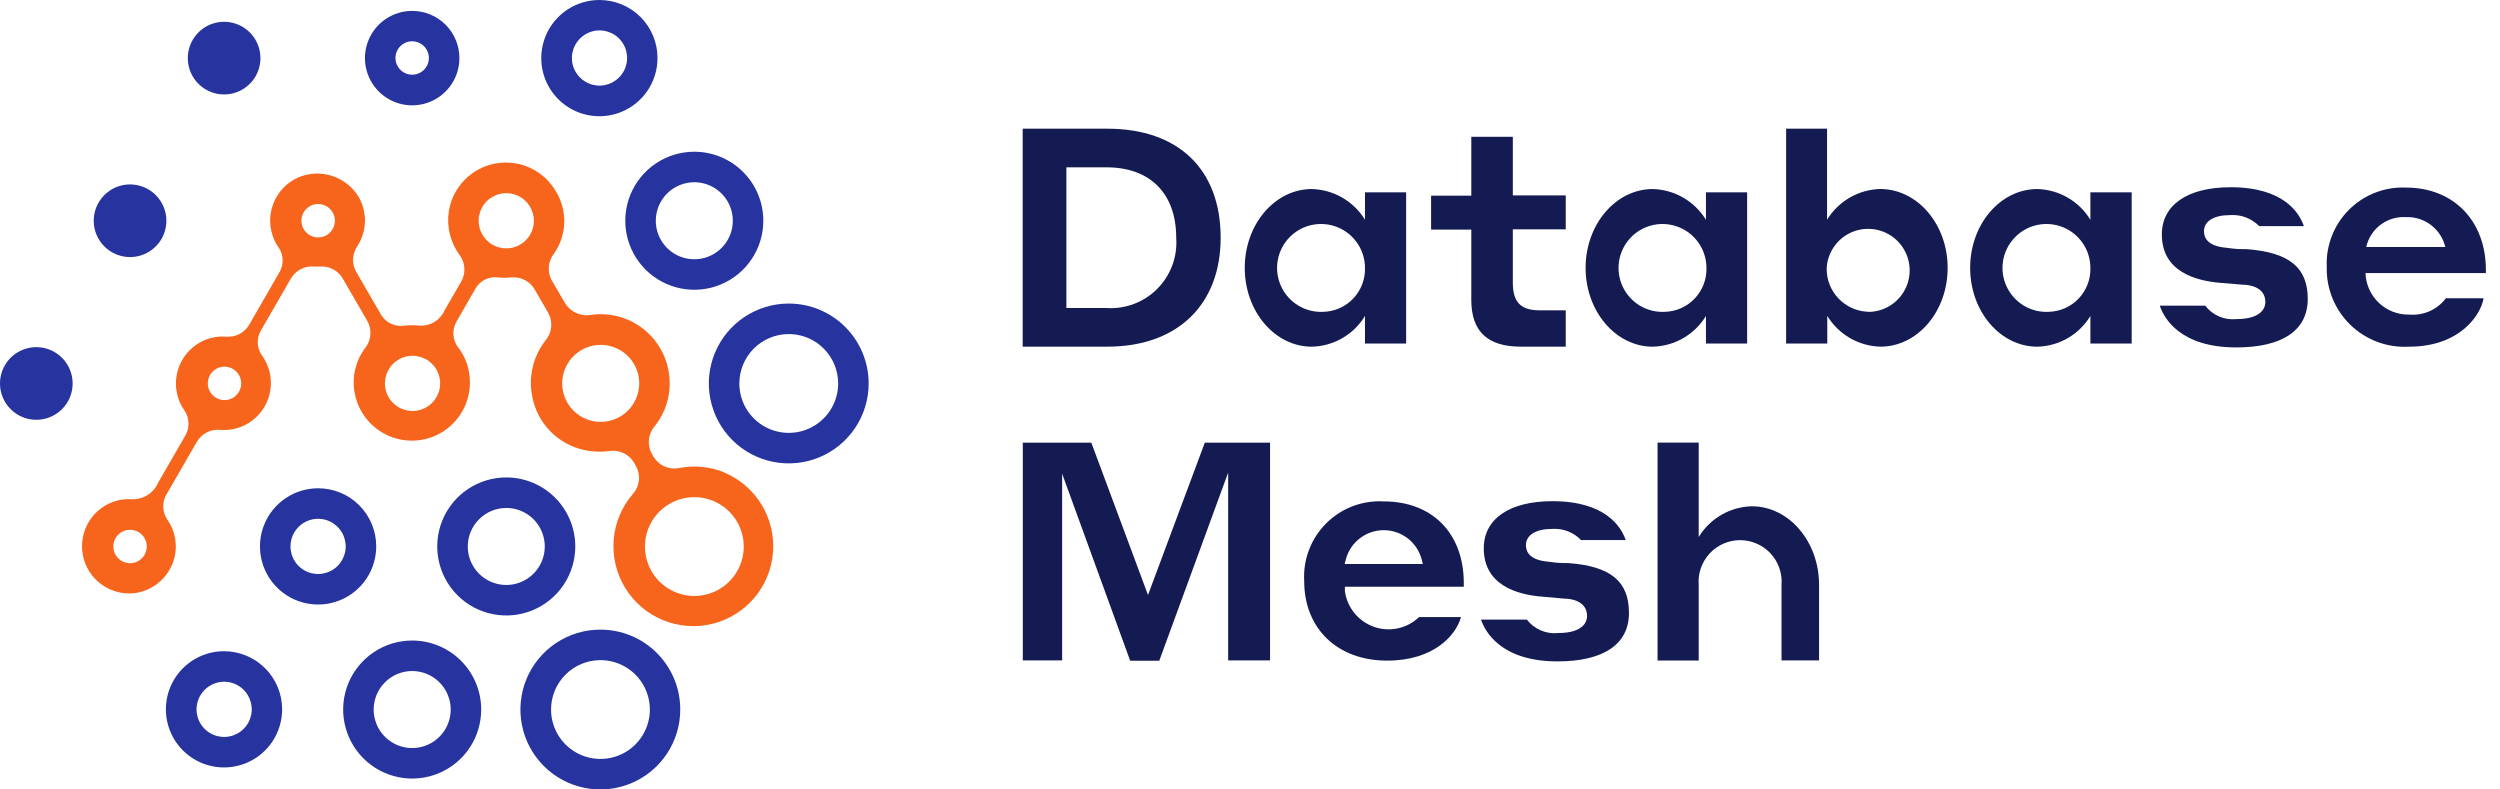 <svg width="190" height="60" viewBox="0 0 190 60" fill="none" xmlns="http://www.w3.org/2000/svg">
<path d="M92.77 18.064C92.77 12.873 89.558 9.781 84.165 9.781H77.724V26.346H84.165C89.475 26.346 92.77 23.171 92.77 18.064ZM81.046 23.41V12.717H84.101C87.414 12.717 89.392 14.714 89.392 18.064C89.445 18.774 89.345 19.488 89.098 20.157C88.852 20.826 88.465 21.434 87.963 21.941C87.462 22.448 86.858 22.841 86.192 23.094C85.525 23.348 84.812 23.455 84.101 23.41H81.046Z" fill="#141A52"/>
<path d="M111.819 22.794C111.819 25.187 113.052 26.346 115.583 26.346H118.997V23.586H117.046C115.573 23.586 114.975 22.978 114.975 21.469V17.429H118.997V14.852H114.975V10.398H111.819V14.871H108.764V17.448H111.819V22.794Z" fill="#141A52"/>
<path d="M170.714 18.933H170.383C169.932 18.933 169.573 18.878 169.14 18.823C167.788 18.694 167.502 18.077 167.502 17.58C167.502 16.807 168.248 16.347 169.499 16.347C169.905 16.32 170.311 16.381 170.691 16.525C171.07 16.67 171.414 16.895 171.699 17.184H175.094C174.754 16.191 173.576 14.23 169.527 14.23C166.251 14.23 164.3 15.574 164.3 17.819C164.3 20.58 166.739 21.335 168.791 21.5L170.466 21.639C170.88 21.639 172.168 21.776 172.168 22.964C172.168 23.267 172.002 24.252 169.96 24.252C169.511 24.298 169.058 24.228 168.644 24.049C168.23 23.87 167.869 23.588 167.594 23.23H164.144C164.447 24.151 165.662 26.405 169.96 26.405C173.456 26.405 175.389 25.108 175.389 22.724C175.389 20.341 173.999 19.172 170.714 18.933Z" fill="#141A52"/>
<path d="M82.941 33.645H77.732V50.191H80.723V36L85.895 50.218H88.104L93.34 35.917V50.191H96.524V33.645H91.564L87.248 45.221L82.941 33.645Z" fill="#141A52"/>
<path d="M105.165 38.107C104.358 38.061 103.551 38.187 102.796 38.475C102.042 38.764 101.356 39.208 100.785 39.78C100.215 40.352 99.771 41.038 99.484 41.793C99.197 42.548 99.072 43.355 99.119 44.162C99.119 47.779 101.65 50.208 105.423 50.208C108.947 50.208 110.659 48.294 111.036 46.895H107.852C107.405 47.324 106.848 47.621 106.243 47.752C105.638 47.884 105.008 47.845 104.423 47.64C103.839 47.435 103.323 47.072 102.932 46.591C102.541 46.11 102.292 45.531 102.211 44.917V44.594H111.248V44.226C111.211 40.509 108.837 38.107 105.165 38.107ZM102.193 42.864L102.285 42.505C102.454 41.871 102.828 41.311 103.349 40.911C103.87 40.511 104.508 40.294 105.165 40.294C105.822 40.294 106.46 40.511 106.981 40.911C107.501 41.311 107.876 41.871 108.045 42.505L108.137 42.864H102.193Z" fill="#141A52"/>
<path d="M119.181 42.792H118.869C118.408 42.792 118.05 42.737 117.608 42.682C116.255 42.553 115.97 41.936 115.97 41.44C115.97 40.666 116.715 40.197 117.967 40.197C118.372 40.169 118.778 40.23 119.156 40.376C119.535 40.522 119.877 40.75 120.157 41.044H123.553C123.212 40.05 122.034 38.09 117.985 38.09C114.718 38.09 112.767 39.433 112.767 41.67C112.767 44.43 115.206 45.194 117.249 45.35L118.915 45.498C119.338 45.498 120.617 45.636 120.617 46.823C120.617 47.127 120.461 48.111 118.408 48.111C117.96 48.156 117.507 48.086 117.093 47.907C116.68 47.728 116.318 47.447 116.043 47.09H112.556C112.869 48.01 114.083 50.265 118.372 50.265C121.878 50.265 123.801 48.958 123.801 46.584C123.801 44.209 122.448 43.032 119.181 42.792Z" fill="#141A52"/>
<path d="M103.739 14.616V16.705C103.314 16.008 102.722 15.43 102.016 15.021C101.311 14.613 100.514 14.388 99.699 14.367C96.883 14.367 94.601 17.054 94.601 20.358C94.601 23.662 96.883 26.349 99.699 26.349C100.514 26.33 101.312 26.107 102.018 25.698C102.725 25.29 103.316 24.709 103.739 24.011V26.11H106.867V14.616H103.739ZM100.591 23.698C99.924 23.737 99.26 23.575 98.686 23.232C98.112 22.889 97.654 22.382 97.371 21.776C97.088 21.17 96.994 20.493 97.1 19.833C97.206 19.173 97.508 18.56 97.967 18.073C98.425 17.586 99.019 17.248 99.672 17.103C100.325 16.958 101.006 17.012 101.628 17.258C102.25 17.504 102.783 17.931 103.159 18.484C103.536 19.036 103.737 19.689 103.739 20.358C103.763 21.218 103.446 22.053 102.856 22.679C102.266 23.305 101.451 23.672 100.591 23.698Z" fill="#141A52"/>
<path d="M129.653 14.616V16.705C129.228 16.009 128.636 15.431 127.93 15.022C127.225 14.614 126.428 14.389 125.613 14.367C122.797 14.367 120.506 17.054 120.506 20.358C120.506 23.662 122.797 26.349 125.613 26.349C126.428 26.329 127.226 26.104 127.932 25.696C128.637 25.287 129.229 24.708 129.653 24.011V26.11H132.782V14.616H129.653ZM126.543 23.698C125.875 23.737 125.211 23.575 124.637 23.232C124.063 22.889 123.605 22.382 123.322 21.776C123.039 21.17 122.945 20.493 123.051 19.833C123.158 19.173 123.46 18.56 123.918 18.073C124.377 17.586 124.971 17.248 125.623 17.103C126.276 16.958 126.957 17.012 127.579 17.258C128.201 17.504 128.734 17.931 129.111 18.484C129.487 19.036 129.689 19.689 129.69 20.358C129.715 21.218 129.397 22.053 128.807 22.679C128.217 23.305 127.403 23.672 126.543 23.698Z" fill="#141A52"/>
<path d="M158.87 14.616V16.705C158.448 16.009 157.857 15.431 157.153 15.022C156.449 14.614 155.653 14.389 154.84 14.367C152.015 14.367 149.732 17.054 149.732 20.358C149.732 23.662 152.015 26.349 154.84 26.349C155.654 26.329 156.45 26.104 157.154 25.696C157.859 25.287 158.449 24.708 158.87 24.011V26.11H162.008V14.616H158.87ZM155.723 23.698C155.056 23.737 154.392 23.575 153.818 23.232C153.244 22.889 152.785 22.382 152.503 21.776C152.22 21.17 152.126 20.493 152.232 19.833C152.338 19.173 152.64 18.56 153.099 18.073C153.557 17.586 154.151 17.248 154.804 17.103C155.457 16.958 156.138 17.012 156.76 17.258C157.381 17.504 157.915 17.931 158.291 18.484C158.668 19.036 158.869 19.689 158.87 20.358C158.895 21.218 158.578 22.053 157.988 22.679C157.398 23.305 156.583 23.672 155.723 23.698Z" fill="#141A52"/>
<path d="M133.141 38.477C132.326 38.497 131.529 38.722 130.823 39.13C130.117 39.539 129.525 40.118 129.102 40.815V33.637H125.973V50.201H129.102V44.45C129.068 44.016 129.125 43.58 129.268 43.17C129.411 42.759 129.638 42.383 129.933 42.064C130.229 41.745 130.587 41.49 130.985 41.316C131.384 41.142 131.814 41.052 132.249 41.052C132.684 41.052 133.114 41.142 133.512 41.316C133.911 41.49 134.269 41.745 134.564 42.064C134.86 42.383 135.086 42.759 135.229 43.17C135.372 43.58 135.429 44.016 135.396 44.45V50.192H138.249V44.45C138.249 41.155 135.957 38.477 133.141 38.477Z" fill="#141A52"/>
<path d="M142.895 14.364C142.081 14.386 141.284 14.611 140.578 15.019C139.873 15.428 139.281 16.006 138.856 16.701V9.781H135.745V26.106H138.874V24.008C139.298 24.705 139.89 25.284 140.596 25.693C141.301 26.101 142.099 26.326 142.914 26.346C145.739 26.346 148.021 23.668 148.021 20.355C148.021 17.042 145.721 14.364 142.895 14.364ZM141.975 23.695C141.118 23.666 140.306 23.3 139.717 22.677C139.127 22.053 138.808 21.222 138.828 20.364C138.864 19.748 139.079 19.157 139.448 18.663C139.816 18.168 140.321 17.792 140.901 17.581C141.48 17.371 142.109 17.335 142.709 17.477C143.309 17.62 143.854 17.935 144.276 18.384C144.699 18.832 144.981 19.395 145.088 20.003C145.195 20.61 145.121 21.235 144.876 21.801C144.631 22.367 144.226 22.849 143.711 23.187C143.195 23.525 142.592 23.705 141.975 23.705V23.695Z" fill="#141A52"/>
<path d="M182.861 14.256C182.059 14.22 181.257 14.352 180.509 14.644C179.76 14.936 179.081 15.38 178.514 15.949C177.946 16.518 177.504 17.199 177.215 17.948C176.926 18.698 176.796 19.499 176.834 20.302C176.814 21.119 176.965 21.931 177.275 22.688C177.586 23.444 178.05 24.128 178.638 24.696C179.226 25.264 179.925 25.704 180.691 25.988C181.458 26.273 182.275 26.395 183.091 26.348C187.002 26.348 188.567 23.872 188.751 22.667H185.889C185.57 23.089 185.15 23.424 184.668 23.642C184.185 23.859 183.656 23.951 183.128 23.909C182.265 23.934 181.428 23.615 180.8 23.024C180.172 22.432 179.805 21.615 179.778 20.753H188.926V20.43C188.889 16.713 186.413 14.256 182.861 14.256ZM182.861 16.501C183.544 16.476 184.215 16.689 184.759 17.104C185.302 17.518 185.686 18.109 185.843 18.774H179.834C179.984 18.096 180.372 17.494 180.927 17.077C181.482 16.66 182.168 16.456 182.861 16.501Z" fill="#141A52"/>
<path d="M17.033 1.656C16.487 1.656 15.954 1.818 15.499 2.122C15.046 2.425 14.692 2.856 14.483 3.36C14.274 3.865 14.219 4.42 14.325 4.956C14.432 5.491 14.695 5.983 15.081 6.369C15.467 6.755 15.959 7.018 16.495 7.125C17.03 7.231 17.585 7.177 18.09 6.968C18.594 6.759 19.025 6.405 19.329 5.951C19.632 5.497 19.794 4.963 19.794 4.417C19.794 3.685 19.503 2.983 18.985 2.465C18.468 1.947 17.765 1.656 17.033 1.656Z" fill="#27339F"/>
<path d="M31.325 3.138C31.576 3.138 31.822 3.212 32.031 3.352C32.24 3.492 32.402 3.69 32.498 3.922C32.595 4.154 32.62 4.409 32.571 4.656C32.522 4.902 32.401 5.128 32.223 5.306C32.046 5.484 31.819 5.604 31.573 5.653C31.327 5.702 31.071 5.677 30.839 5.581C30.607 5.485 30.409 5.322 30.269 5.113C30.13 4.905 30.055 4.659 30.055 4.408C30.055 4.071 30.189 3.748 30.427 3.51C30.666 3.272 30.988 3.138 31.325 3.138ZM31.325 0.828C30.615 0.828 29.921 1.039 29.33 1.434C28.74 1.828 28.28 2.389 28.009 3.046C27.737 3.702 27.667 4.424 27.806 5.121C27.945 5.817 28.288 6.457 28.791 6.958C29.294 7.46 29.934 7.801 30.631 7.938C31.328 8.076 32.05 8.003 32.705 7.73C33.361 7.457 33.921 6.996 34.314 6.404C34.707 5.813 34.916 5.118 34.914 4.408C34.912 3.458 34.533 2.547 33.86 1.876C33.187 1.205 32.276 0.828 31.325 0.828Z" fill="#27339F"/>
<path d="M45.562 2.31C45.977 2.31 46.383 2.433 46.728 2.663C47.073 2.894 47.342 3.222 47.501 3.605C47.659 3.988 47.701 4.41 47.62 4.817C47.539 5.224 47.339 5.598 47.046 5.892C46.752 6.185 46.379 6.385 45.971 6.466C45.565 6.547 45.143 6.505 44.759 6.346C44.376 6.188 44.048 5.919 43.818 5.574C43.587 5.229 43.464 4.823 43.464 4.408C43.466 3.852 43.688 3.32 44.081 2.927C44.474 2.534 45.006 2.312 45.562 2.31ZM45.562 9.57134e-06C44.688 -0.002 43.832 0.256 43.105 0.741C42.377 1.225 41.809 1.915 41.474 2.723C41.138 3.53 41.05 4.419 41.22 5.277C41.39 6.134 41.811 6.922 42.429 7.541C43.048 8.159 43.836 8.58 44.693 8.75C45.551 8.92 46.44 8.832 47.248 8.496C48.055 8.161 48.745 7.593 49.23 6.866C49.714 6.138 49.972 5.282 49.97 4.408C49.97 3.239 49.506 2.118 48.679 1.291C47.852 0.464 46.731 9.57134e-06 45.562 9.57134e-06Z" fill="#27339F"/>
<path d="M17.034 51.811C17.449 51.811 17.855 51.934 18.2 52.165C18.545 52.395 18.814 52.723 18.972 53.106C19.131 53.49 19.173 53.912 19.092 54.319C19.011 54.726 18.811 55.1 18.517 55.393C18.224 55.687 17.85 55.886 17.443 55.967C17.036 56.048 16.614 56.007 16.231 55.848C15.848 55.689 15.52 55.42 15.289 55.075C15.059 54.73 14.936 54.324 14.936 53.909C14.938 53.354 15.16 52.821 15.553 52.428C15.946 52.035 16.478 51.814 17.034 51.811ZM17.034 49.492C16.16 49.49 15.305 49.748 14.577 50.232C13.85 50.716 13.282 51.406 12.946 52.213C12.611 53.02 12.522 53.908 12.691 54.766C12.861 55.623 13.281 56.411 13.898 57.029C14.515 57.648 15.302 58.07 16.16 58.241C17.017 58.412 17.905 58.325 18.713 57.991C19.521 57.657 20.211 57.091 20.697 56.364C21.183 55.638 21.442 54.783 21.442 53.909C21.442 52.739 20.978 51.617 20.151 50.789C19.325 49.961 18.204 49.495 17.034 49.492Z" fill="#27339F"/>
<path d="M31.326 50.999C31.904 50.999 32.47 51.17 32.951 51.492C33.432 51.813 33.808 52.27 34.029 52.805C34.251 53.34 34.309 53.928 34.196 54.496C34.083 55.064 33.804 55.585 33.395 55.994C32.986 56.404 32.464 56.682 31.896 56.795C31.329 56.908 30.74 56.85 30.206 56.629C29.671 56.407 29.214 56.032 28.892 55.551C28.571 55.07 28.399 54.504 28.399 53.925C28.399 53.149 28.707 52.405 29.256 51.856C29.805 51.307 30.549 50.999 31.326 50.999ZM31.326 48.68C30.288 48.68 29.274 48.987 28.411 49.564C27.549 50.14 26.876 50.959 26.479 51.918C26.082 52.876 25.979 53.931 26.181 54.948C26.383 55.966 26.883 56.901 27.616 57.634C28.35 58.368 29.285 58.867 30.302 59.07C31.32 59.272 32.374 59.168 33.333 58.771C34.291 58.374 35.111 57.702 35.687 56.839C36.263 55.977 36.571 54.962 36.571 53.925C36.571 52.534 36.018 51.2 35.035 50.216C34.051 49.232 32.717 48.68 31.326 48.68Z" fill="#27339F"/>
<path d="M45.561 50.17C46.306 50.156 47.039 50.364 47.667 50.767C48.294 51.171 48.786 51.752 49.082 52.437C49.377 53.121 49.462 53.878 49.326 54.611C49.189 55.345 48.838 56.02 48.316 56.553C47.794 57.085 47.125 57.45 46.395 57.601C45.664 57.752 44.906 57.682 44.215 57.401C43.525 57.119 42.934 56.638 42.518 56.019C42.102 55.4 41.88 54.671 41.88 53.925C41.88 52.929 42.276 51.974 42.98 51.27C43.684 50.566 44.639 50.17 45.635 50.17H45.561ZM45.635 47.852C44.433 47.85 43.258 48.204 42.258 48.871C41.258 49.537 40.478 50.485 40.017 51.594C39.556 52.704 39.434 53.926 39.667 55.105C39.901 56.283 40.478 57.366 41.327 58.217C42.176 59.067 43.259 59.646 44.437 59.881C45.615 60.117 46.837 59.997 47.947 59.537C49.058 59.078 50.007 58.299 50.675 57.3C51.343 56.301 51.699 55.127 51.699 53.925C51.7 53.128 51.544 52.338 51.24 51.602C50.936 50.865 50.489 50.195 49.926 49.631C49.363 49.067 48.694 48.619 47.958 48.314C47.221 48.009 46.432 47.852 45.635 47.852Z" fill="#27339F"/>
<path d="M2.761 26.383C2.215 26.383 1.681 26.545 1.227 26.848C0.773 27.151 0.419 27.583 0.21 28.087C0.001 28.591 -0.053 29.147 0.053 29.682C0.16 30.218 0.422 30.71 0.809 31.096C1.195 31.482 1.687 31.745 2.222 31.851C2.758 31.958 3.313 31.903 3.817 31.694C4.322 31.485 4.753 31.131 5.056 30.677C5.36 30.223 5.521 29.69 5.521 29.143C5.521 28.411 5.231 27.709 4.713 27.191C4.195 26.674 3.493 26.383 2.761 26.383Z" fill="#27339F"/>
<path d="M24.175 39.428C24.59 39.428 24.996 39.551 25.341 39.782C25.686 40.013 25.955 40.34 26.113 40.724C26.272 41.107 26.314 41.529 26.233 41.936C26.152 42.343 25.952 42.717 25.659 43.01C25.365 43.304 24.991 43.503 24.584 43.584C24.177 43.665 23.756 43.624 23.372 43.465C22.989 43.306 22.661 43.037 22.43 42.692C22.2 42.347 22.077 41.941 22.077 41.527C22.077 40.97 22.298 40.436 22.691 40.043C23.085 39.649 23.619 39.428 24.175 39.428ZM24.175 37.109C23.301 37.109 22.447 37.368 21.721 37.854C20.994 38.339 20.428 39.029 20.094 39.836C19.76 40.643 19.672 41.531 19.843 42.388C20.013 43.245 20.434 44.032 21.052 44.65C21.669 45.268 22.456 45.688 23.313 45.859C24.17 46.029 25.058 45.942 25.865 45.608C26.672 45.273 27.362 44.707 27.848 43.981C28.333 43.254 28.592 42.4 28.592 41.527C28.593 40.946 28.48 40.371 28.258 39.835C28.037 39.298 27.712 38.811 27.301 38.4C26.891 37.99 26.403 37.665 25.867 37.443C25.33 37.222 24.755 37.108 24.175 37.109Z" fill="#27339F"/>
<path d="M38.476 38.604C39.055 38.604 39.62 38.776 40.102 39.097C40.583 39.419 40.958 39.876 41.179 40.411C41.401 40.945 41.459 41.534 41.346 42.102C41.233 42.669 40.954 43.191 40.545 43.6C40.136 44.009 39.614 44.288 39.047 44.401C38.479 44.514 37.891 44.456 37.356 44.234C36.821 44.013 36.364 43.638 36.043 43.156C35.721 42.675 35.55 42.109 35.55 41.531C35.552 40.755 35.861 40.012 36.409 39.464C36.958 38.916 37.7 38.607 38.476 38.604ZM38.476 36.285C37.438 36.285 36.424 36.593 35.562 37.169C34.699 37.745 34.027 38.565 33.63 39.523C33.233 40.482 33.129 41.536 33.331 42.554C33.534 43.571 34.033 44.506 34.767 45.24C35.5 45.973 36.435 46.473 37.453 46.675C38.47 46.878 39.525 46.774 40.483 46.377C41.442 45.98 42.261 45.307 42.837 44.445C43.414 43.582 43.721 42.568 43.721 41.531C43.721 40.139 43.169 38.805 42.185 37.822C41.201 36.838 39.867 36.285 38.476 36.285Z" fill="#27339F"/>
<path d="M9.884 14.016C9.338 14.016 8.804 14.178 8.35 14.481C7.896 14.784 7.542 15.215 7.333 15.72C7.124 16.224 7.07 16.779 7.176 17.315C7.283 17.851 7.546 18.342 7.932 18.729C8.318 19.115 8.81 19.378 9.345 19.484C9.881 19.591 10.436 19.536 10.94 19.327C11.445 19.118 11.876 18.764 12.179 18.31C12.483 17.856 12.645 17.322 12.645 16.776C12.645 16.044 12.354 15.342 11.836 14.824C11.318 14.306 10.616 14.016 9.884 14.016Z" fill="#27339F"/>
<path d="M52.767 13.85C53.346 13.85 53.911 14.022 54.393 14.344C54.874 14.665 55.249 15.122 55.471 15.657C55.692 16.192 55.75 16.78 55.637 17.348C55.524 17.915 55.245 18.437 54.836 18.846C54.427 19.255 53.906 19.534 53.338 19.647C52.77 19.76 52.182 19.702 51.647 19.48C51.112 19.259 50.655 18.884 50.334 18.402C50.012 17.921 49.84 17.355 49.84 16.777C49.84 16 50.149 15.256 50.698 14.707C51.246 14.159 51.991 13.85 52.767 13.85ZM52.767 11.531C51.73 11.531 50.715 11.839 49.853 12.415C48.99 12.992 48.318 13.811 47.921 14.769C47.524 15.728 47.42 16.782 47.622 17.8C47.825 18.817 48.324 19.752 49.058 20.486C49.791 21.219 50.726 21.719 51.743 21.921C52.761 22.124 53.816 22.02 54.774 21.623C55.733 21.226 56.552 20.553 57.128 19.691C57.705 18.828 58.012 17.814 58.012 16.777C58.012 15.386 57.46 14.051 56.476 13.068C55.492 12.084 54.158 11.531 52.767 11.531Z" fill="#27339F"/>
<path d="M59.945 25.389C60.688 25.389 61.414 25.61 62.032 26.023C62.649 26.436 63.13 27.023 63.414 27.709C63.698 28.396 63.772 29.151 63.627 29.88C63.481 30.608 63.122 31.277 62.596 31.802C62.07 32.327 61.401 32.684 60.672 32.828C59.943 32.971 59.187 32.896 58.502 32.61C57.816 32.325 57.23 31.842 56.818 31.223C56.407 30.605 56.188 29.878 56.19 29.135C56.193 28.14 56.589 27.188 57.293 26.486C57.997 25.784 58.95 25.389 59.945 25.389ZM59.945 23.07C58.743 23.07 57.569 23.427 56.569 24.095C55.571 24.762 54.792 25.711 54.333 26.822C53.873 27.932 53.753 29.154 53.989 30.332C54.224 31.511 54.803 32.593 55.653 33.442C56.504 34.291 57.587 34.869 58.766 35.102C59.944 35.335 61.166 35.214 62.275 34.753C63.385 34.291 64.333 33.511 64.999 32.511C65.665 31.512 66.02 30.336 66.018 29.135C66.016 27.526 65.375 25.983 64.236 24.846C63.097 23.709 61.554 23.07 59.945 23.07Z" fill="#27339F"/>
<path d="M55.077 35.91C53.98 35.464 52.779 35.346 51.617 35.569C51.242 35.646 50.852 35.603 50.503 35.449C50.153 35.293 49.861 35.033 49.666 34.704L49.546 34.502C49.362 34.177 49.282 33.805 49.315 33.433C49.347 33.062 49.492 32.709 49.73 32.422C50.169 31.884 50.495 31.262 50.69 30.595C50.884 29.928 50.943 29.229 50.862 28.539C50.784 27.838 50.566 27.161 50.22 26.547C49.875 25.933 49.409 25.395 48.85 24.965C48.292 24.536 47.652 24.223 46.97 24.047C46.288 23.87 45.577 23.833 44.88 23.938C44.5 23.997 44.111 23.941 43.764 23.777C43.416 23.613 43.125 23.348 42.929 23.017L41.917 21.278C41.756 20.972 41.684 20.626 41.71 20.281C41.736 19.936 41.859 19.605 42.064 19.327C42.561 18.643 42.846 17.828 42.882 16.983C42.918 16.139 42.704 15.302 42.267 14.579C41.819 13.787 41.136 13.154 40.313 12.768C39.49 12.381 38.567 12.26 37.672 12.421C36.776 12.581 35.953 13.016 35.316 13.665C34.678 14.313 34.258 15.144 34.113 16.042C34.02 16.629 34.046 17.228 34.188 17.805C34.33 18.382 34.587 18.924 34.942 19.401C35.156 19.695 35.278 20.046 35.293 20.41C35.308 20.773 35.214 21.133 35.025 21.444L33.791 23.579C33.633 23.944 33.367 24.253 33.028 24.462C32.689 24.671 32.293 24.77 31.896 24.747C31.516 24.71 31.134 24.71 30.755 24.747C30.407 24.805 30.05 24.757 29.73 24.609C29.41 24.462 29.142 24.221 28.96 23.919L27.12 20.744C26.931 20.449 26.831 20.105 26.831 19.755C26.831 19.404 26.931 19.061 27.12 18.766C27.49 18.22 27.703 17.582 27.734 16.922C27.765 16.263 27.613 15.608 27.294 15.03C26.847 14.256 26.133 13.671 25.287 13.385C24.44 13.099 23.518 13.131 22.693 13.474C22.256 13.664 21.861 13.938 21.531 14.282C21.201 14.626 20.943 15.032 20.772 15.476C20.601 15.921 20.52 16.395 20.533 16.872C20.547 17.348 20.656 17.817 20.853 18.25C20.947 18.462 21.064 18.662 21.202 18.849C21.384 19.133 21.481 19.463 21.481 19.801C21.481 20.139 21.384 20.469 21.202 20.753L18.948 24.664C18.773 24.971 18.513 25.221 18.2 25.384C17.886 25.547 17.533 25.617 17.181 25.585C16.797 25.555 16.412 25.59 16.04 25.686C15.482 25.833 14.967 26.113 14.54 26.502C14.114 26.891 13.787 27.378 13.589 27.92C13.391 28.462 13.328 29.045 13.403 29.617C13.479 30.189 13.692 30.735 14.024 31.207C14.213 31.487 14.318 31.815 14.328 32.152C14.337 32.489 14.251 32.822 14.08 33.112L12.018 36.683C11.851 37.07 11.572 37.398 11.215 37.623C10.859 37.847 10.443 37.959 10.021 37.944C9.657 37.915 9.29 37.947 8.936 38.036C8.051 38.261 7.286 38.815 6.795 39.584C6.305 40.353 6.126 41.281 6.294 42.177C6.463 43.074 6.967 43.873 7.704 44.411C8.441 44.95 9.355 45.187 10.261 45.075C11.029 44.968 11.742 44.615 12.294 44.069C12.847 43.524 13.208 42.815 13.325 42.048C13.461 41.126 13.23 40.187 12.681 39.434C12.501 39.149 12.406 38.819 12.406 38.482C12.406 38.145 12.501 37.815 12.681 37.529L14.954 33.591C15.13 33.282 15.391 33.032 15.706 32.868C16.021 32.705 16.377 32.636 16.73 32.671C17.116 32.699 17.504 32.667 17.88 32.578C18.449 32.435 18.974 32.155 19.409 31.761C19.844 31.368 20.175 30.873 20.374 30.322C20.573 29.77 20.634 29.178 20.55 28.598C20.467 28.017 20.242 27.466 19.896 26.993C19.705 26.715 19.599 26.389 19.589 26.053C19.579 25.717 19.666 25.385 19.84 25.097L22.104 21.177C22.279 20.872 22.537 20.623 22.849 20.459C23.16 20.296 23.512 20.226 23.862 20.256C24.012 20.27 24.163 20.27 24.313 20.256C24.66 20.23 25.008 20.302 25.316 20.465C25.624 20.628 25.879 20.875 26.052 21.177L27.893 24.352C28.079 24.662 28.17 25.021 28.153 25.382C28.137 25.744 28.014 26.093 27.801 26.385C27.432 26.858 27.165 27.403 27.016 27.984C26.867 28.565 26.84 29.17 26.936 29.763C27.027 30.343 27.233 30.899 27.542 31.398C27.851 31.898 28.257 32.331 28.735 32.672C29.213 33.012 29.755 33.255 30.328 33.384C30.901 33.513 31.494 33.526 32.072 33.423C32.65 33.321 33.202 33.104 33.696 32.785C34.189 32.466 34.614 32.052 34.945 31.567C35.277 31.083 35.508 30.537 35.626 29.961C35.744 29.386 35.746 28.793 35.632 28.217C35.513 27.567 35.242 26.956 34.84 26.431C34.623 26.157 34.491 25.825 34.461 25.476C34.432 25.128 34.506 24.778 34.675 24.471L36.147 21.913C36.316 21.621 36.569 21.386 36.872 21.239C37.175 21.091 37.516 21.038 37.85 21.085C38.183 21.121 38.519 21.121 38.853 21.085C39.208 21.049 39.565 21.116 39.882 21.28C40.199 21.443 40.462 21.695 40.638 22.005L41.66 23.772C41.842 24.094 41.923 24.465 41.892 24.834C41.861 25.204 41.719 25.555 41.485 25.842C41.007 26.442 40.668 27.14 40.489 27.886C40.311 28.631 40.299 29.407 40.454 30.158C40.64 31.136 41.108 32.038 41.799 32.754C42.491 33.47 43.376 33.968 44.347 34.189C45.008 34.34 45.691 34.368 46.362 34.272C46.725 34.224 47.095 34.287 47.423 34.451C47.751 34.615 48.022 34.873 48.202 35.192L48.331 35.413C48.52 35.749 48.598 36.136 48.555 36.519C48.513 36.902 48.35 37.262 48.092 37.548C47.253 38.521 46.745 39.736 46.64 41.016C46.535 42.297 46.839 43.577 47.508 44.674C48.176 45.771 49.176 46.628 50.362 47.121C51.549 47.614 52.861 47.718 54.111 47.418C55.36 47.118 56.482 46.43 57.316 45.452C58.149 44.474 58.651 43.258 58.749 41.977C58.847 40.695 58.536 39.416 57.862 38.323C57.187 37.229 56.183 36.378 54.994 35.891L55.077 35.91ZM9.883 42.803C9.632 42.803 9.387 42.728 9.178 42.588C8.969 42.449 8.806 42.251 8.71 42.019C8.614 41.786 8.589 41.531 8.638 41.285C8.687 41.038 8.808 40.812 8.985 40.635C9.163 40.457 9.389 40.336 9.636 40.287C9.882 40.238 10.137 40.263 10.369 40.359C10.601 40.455 10.8 40.618 10.939 40.827C11.079 41.036 11.153 41.281 11.153 41.533C11.153 41.869 11.02 42.192 10.781 42.431C10.543 42.669 10.22 42.803 9.883 42.803ZM17.061 30.407C16.81 30.407 16.565 30.332 16.356 30.193C16.147 30.053 15.984 29.855 15.888 29.623C15.792 29.391 15.767 29.135 15.816 28.889C15.865 28.643 15.986 28.416 16.163 28.239C16.341 28.061 16.567 27.94 16.814 27.891C17.06 27.842 17.315 27.867 17.547 27.963C17.779 28.06 17.978 28.223 18.117 28.431C18.257 28.64 18.331 28.886 18.331 29.137C18.331 29.306 18.297 29.473 18.232 29.629C18.166 29.785 18.07 29.926 17.95 30.045C17.829 30.163 17.685 30.256 17.528 30.318C17.371 30.38 17.203 30.41 17.034 30.407H17.061ZM24.709 17.928C24.557 17.998 24.393 18.037 24.226 18.043C24.06 18.049 23.893 18.022 23.737 17.964C23.581 17.906 23.437 17.818 23.315 17.704C23.193 17.591 23.094 17.454 23.024 17.302C22.955 17.151 22.916 16.987 22.91 16.82C22.904 16.654 22.93 16.487 22.989 16.331C23.047 16.174 23.135 16.031 23.248 15.909C23.362 15.787 23.499 15.688 23.65 15.618C23.957 15.48 24.305 15.469 24.621 15.586C24.936 15.703 25.192 15.94 25.334 16.244C25.404 16.396 25.443 16.56 25.449 16.726C25.455 16.893 25.428 17.059 25.37 17.216C25.312 17.372 25.224 17.516 25.11 17.638C24.997 17.76 24.86 17.859 24.709 17.928ZM31.353 31.235C30.938 31.235 30.532 31.112 30.187 30.881C29.842 30.651 29.573 30.323 29.414 29.94C29.255 29.556 29.214 29.134 29.295 28.727C29.376 28.32 29.576 27.947 29.869 27.653C30.163 27.36 30.536 27.16 30.943 27.079C31.35 26.998 31.772 27.04 32.156 27.198C32.539 27.357 32.867 27.626 33.097 27.971C33.328 28.316 33.451 28.722 33.451 29.137C33.451 29.693 33.23 30.227 32.836 30.62C32.443 31.014 31.909 31.235 31.353 31.235ZM38.475 18.876C38.06 18.876 37.655 18.753 37.31 18.523C36.965 18.292 36.696 17.964 36.537 17.581C36.378 17.198 36.337 16.776 36.417 16.369C36.498 15.962 36.698 15.588 36.992 15.294C37.285 15.001 37.659 14.801 38.066 14.72C38.473 14.639 38.895 14.681 39.278 14.839C39.662 14.998 39.989 15.267 40.22 15.612C40.45 15.957 40.574 16.363 40.574 16.778C40.574 17.334 40.352 17.868 39.959 18.262C39.566 18.655 39.032 18.876 38.475 18.876ZM45.653 32.063C45.075 32.063 44.509 31.892 44.028 31.57C43.546 31.248 43.171 30.791 42.95 30.257C42.728 29.722 42.67 29.134 42.783 28.566C42.896 27.998 43.175 27.477 43.584 27.068C43.993 26.658 44.515 26.38 45.082 26.267C45.65 26.154 46.239 26.212 46.773 26.433C47.308 26.655 47.765 27.03 48.087 27.511C48.408 27.992 48.58 28.558 48.58 29.137C48.58 29.913 48.271 30.657 47.722 31.206C47.174 31.755 46.429 32.063 45.653 32.063ZM56.448 42.296C56.298 43.024 55.935 43.69 55.407 44.212C54.878 44.733 54.206 45.086 53.477 45.225C52.747 45.365 51.993 45.285 51.309 44.996C50.625 44.707 50.042 44.221 49.634 43.601C49.226 42.98 49.011 42.253 49.016 41.51C49.022 40.767 49.247 40.043 49.664 39.429C50.081 38.814 50.671 38.337 51.36 38.058C52.048 37.779 52.803 37.711 53.531 37.861C54.505 38.062 55.361 38.643 55.908 39.474C56.455 40.306 56.649 41.321 56.448 42.296Z" fill="#F7651C"/>
</svg>
